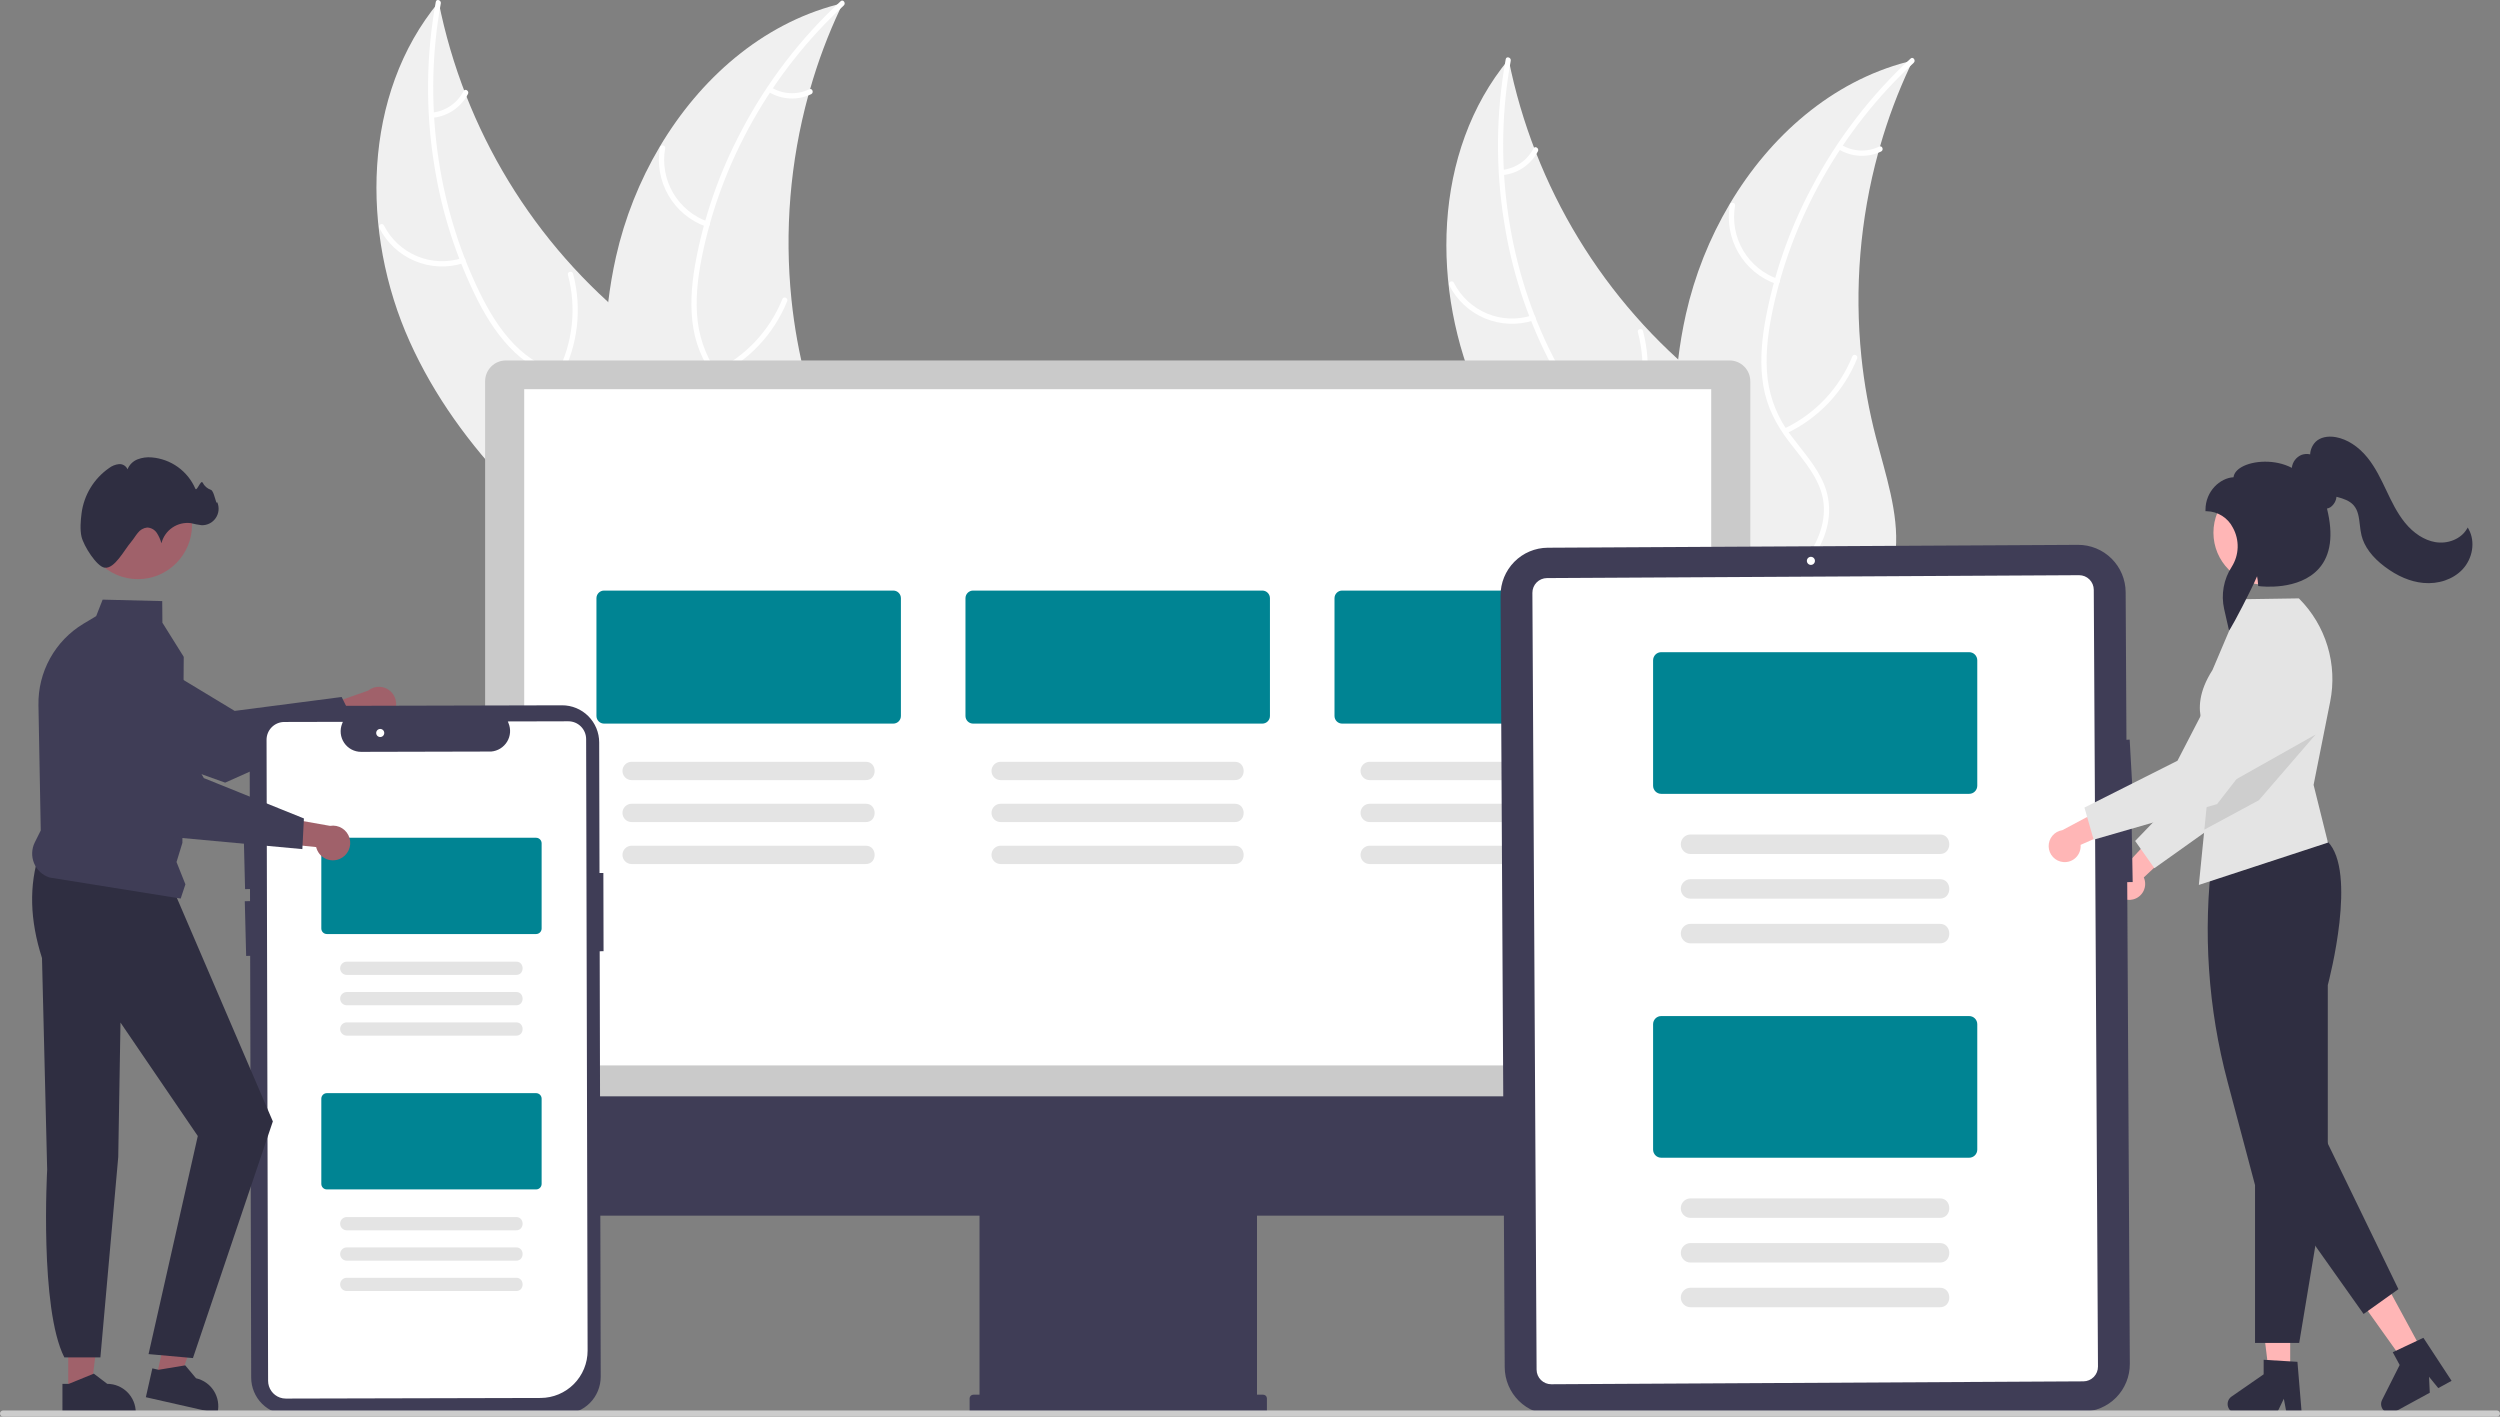 <svg width="450" height="255" viewBox="0 0 450 255" fill="none" xmlns="http://www.w3.org/2000/svg">
<rect x="0" y="0" width="450" height="255" fill="#808080" stroke="none"/>
<g clip-path="url(#clip0_181:768)">
<path d="M383.952 161.896C384.358 161.795 384.738 161.607 385.064 161.343C385.39 161.079 385.654 160.747 385.838 160.37C386.023 159.993 386.122 159.58 386.13 159.16C386.138 158.74 386.054 158.323 385.884 157.939L393.316 150.964L388.175 149.724L381.905 156.538C381.281 156.867 380.8 157.414 380.551 158.076C380.303 158.738 380.305 159.468 380.557 160.129C380.809 160.789 381.294 161.334 381.92 161.66C382.545 161.985 383.268 162.069 383.952 161.896Z" fill="#FFB6B6"/>
<path d="M387.791 156.277L384.325 151.373L397.344 137.861L400.367 116.561C400.516 115.508 400.895 114.502 401.476 113.612C402.056 112.723 402.825 111.972 403.728 111.415C404.63 110.857 405.643 110.505 406.696 110.385C407.749 110.264 408.816 110.378 409.82 110.718C411.633 111.333 413.129 112.645 413.979 114.366C414.83 116.087 414.965 118.076 414.355 119.897L406.643 142.86L387.791 156.277Z" fill="#E4E4E4"/>
<path d="M412.236 247.031H408.388L406.558 232.138L412.237 232.138L412.236 247.031Z" fill="#FFB6B6"/>
<path d="M414.306 254.362H411.576L411.089 251.775L409.84 254.362H402.599C402.252 254.362 401.914 254.251 401.634 254.044C401.355 253.838 401.148 253.547 401.045 253.215C400.942 252.882 400.947 252.525 401.06 252.196C401.173 251.867 401.388 251.582 401.674 251.384L407.457 247.377V244.762L413.539 245.126L414.306 254.362Z" fill="#2F2E41"/>
<path d="M435.974 243.102L432.595 244.947L423.893 232.744L428.881 230.02L435.974 243.102Z" fill="#FFB6B6"/>
<path d="M441.284 248.548L438.886 249.858L437.226 247.82L437.362 250.69L431.001 254.164C430.696 254.33 430.346 254.395 430.002 254.347C429.659 254.3 429.339 254.144 429.09 253.901C428.84 253.659 428.675 253.343 428.618 252.999C428.56 252.656 428.614 252.303 428.77 251.992L431.941 245.698L430.695 243.401L436.211 240.804L441.284 248.548Z" fill="#2F2E41"/>
<path d="M413.857 241.728H405.905V213.313L400.982 194.789C397.449 181.541 396.51 167.731 398.218 154.125L398.224 154.069L398.267 154.033C398.394 153.926 410.993 143.472 418.963 151.47C424.335 156.86 419.287 176.244 419.004 177.308V210.723L413.857 241.728Z" fill="#2F2E41"/>
<path d="M413.837 107.75L413.795 107.708L403.656 107.862L398.243 120.612C393.232 128.422 398.024 132.864 398.36 133.568L397.402 143.151L396.785 149.334L395.794 159.287L419.031 151.67L416.446 141.279L419.433 126.292C420.096 122.978 419.932 119.551 418.956 116.316C417.98 113.081 416.221 110.138 413.837 107.75Z" fill="#E4E4E4"/>
<path d="M409.113 213.46L425.448 236.517L431.714 232.046L418.072 203.913L409.113 213.46Z" fill="#2F2E41"/>
<path d="M407.779 105.272C412.948 105.272 417.139 101.067 417.139 95.879C417.139 90.692 412.948 86.486 407.779 86.486C402.609 86.486 398.418 90.692 398.418 95.879C398.418 101.067 402.609 105.272 407.779 105.272Z" fill="#FFB6B6"/>
<path opacity="0.1" d="M416.806 132.217L406.597 144.038L396.785 149.333L397.402 143.151L403.18 139.896L416.806 132.217Z" fill="black"/>
<path d="M401.223 113.482L400.345 109.62C400.056 108.327 400.028 106.99 400.262 105.687C400.497 104.383 400.989 103.14 401.709 102.031C402.371 100.984 402.74 99.779 402.778 98.54C402.815 97.301 402.519 96.075 401.921 94.991C401.479 94.115 400.809 93.375 399.981 92.852C399.153 92.328 398.198 92.04 397.22 92.02H396.986V91.785C396.986 88.417 399.602 86.04 402.034 85.903C402.122 85.203 402.617 84.574 403.479 84.076C405.538 82.884 409.519 82.626 412.527 84.214C412.583 83.7 412.776 83.212 413.086 82.799C413.396 82.387 413.811 82.067 414.288 81.872C414.782 81.7 415.314 81.669 415.825 81.784C415.869 80.939 416.216 80.139 416.803 79.532C417.633 78.725 418.965 78.418 420.458 78.689C422.509 79.062 424.529 80.373 426.148 82.379C427.584 84.159 428.58 86.255 429.544 88.283C430.492 90.278 431.472 92.34 432.892 94.086C434.449 95.998 436.377 97.238 438.322 97.575C440.59 97.969 442.919 97.032 443.984 95.297L444.196 94.952L444.388 95.308C445.585 97.515 445.096 100.547 443.224 102.519C441.545 104.287 438.911 105.187 436.18 104.926C433.867 104.705 431.535 103.719 429.247 101.995C426.974 100.283 425.569 98.39 425.07 96.369C424.93 95.744 424.83 95.11 424.77 94.472C424.615 93.136 424.469 91.874 423.65 90.945C422.914 90.109 421.774 89.748 420.764 89.474L420.566 89.421C420.53 89.797 420.412 90.161 420.221 90.487C420.031 90.813 419.771 91.094 419.461 91.309C419.275 91.421 419.071 91.5 418.858 91.542C420.03 96.273 419.548 99.895 417.426 102.31C413.843 106.386 406.958 105.548 406.667 105.51L406.473 105.485L406.463 105.289C406.437 104.764 406.373 104.241 406.272 103.725C405.286 106.109 401.969 112.413 401.525 113.049L401.223 113.482Z" fill="#2F2E41"/>
<path d="M70.669 128.648C70.396 129.01 70.046 129.306 69.646 129.517C69.246 129.728 68.804 129.849 68.353 129.87C67.901 129.892 67.45 129.813 67.031 129.641C66.613 129.469 66.238 129.206 65.931 128.872L55.851 133.272L56.833 127.625L66.255 124.313C66.848 123.833 67.595 123.589 68.356 123.626C69.116 123.663 69.837 123.978 70.381 124.513C70.925 125.047 71.255 125.763 71.308 126.526C71.361 127.288 71.134 128.043 70.669 128.648V128.648Z" fill="#A0616A"/>
<path d="M63.942 130.411L40.528 140.877L40.478 140.859L13.792 131.316C11.804 130.274 10.289 128.508 9.556 126.381C8.823 124.254 8.928 121.926 9.85 119.874C10.361 118.741 11.105 117.729 12.034 116.904C12.963 116.08 14.055 115.463 15.239 115.093C16.422 114.723 17.671 114.608 18.902 114.758C20.133 114.907 21.318 115.316 22.381 115.958L42.24 127.962L61.498 125.458L63.942 130.411Z" fill="#3F3D56"/>
<path d="M73.752 61.503C64.9 41.856 65.227 16.952 78.964 0.373C83.56 23.363 96.111 43.98 114.397 58.577C121.469 64.181 129.917 69.675 131.849 78.507C133.051 84.003 131.347 89.816 128.401 94.604C125.455 99.391 121.348 103.329 117.289 107.21L116.833 108.538C99.167 96.265 82.603 81.15 73.752 61.503Z" fill="#F0F0F0"/>
<path d="M79.347 0.613C76.185 17.985 78.534 36.483 86.218 52.398C87.879 55.839 89.863 59.185 92.519 61.952C95.128 64.63 98.405 66.557 102.008 67.534C105.349 68.513 108.879 69.126 111.925 70.903C115.135 72.776 117.128 75.919 117.904 79.523C118.853 83.932 118.168 88.421 117.345 92.787C116.431 97.635 115.406 102.656 116.73 107.529C116.89 108.12 115.968 108.335 115.807 107.745C113.504 99.266 117.982 90.904 117.356 82.379C117.064 78.401 115.576 74.488 112.177 72.183C109.205 70.168 105.565 69.533 102.173 68.571C98.612 67.561 95.414 66.018 92.693 63.459C89.909 60.842 87.791 57.567 86.049 54.184C82.157 46.482 79.495 38.215 78.162 29.683C76.587 19.955 76.681 10.028 78.442 0.332C78.551 -0.268 79.455 0.017 79.347 0.613Z" fill="white"/>
<path d="M83.448 47.357C80.581 48.279 77.48 48.149 74.699 46.988C71.919 45.828 69.64 43.714 68.269 41.023C67.994 40.478 68.826 40.023 69.102 40.569C70.373 43.077 72.496 45.046 75.087 46.121C77.679 47.196 80.568 47.306 83.233 46.432C83.812 46.242 84.024 47.169 83.448 47.357L83.448 47.357Z" fill="white"/>
<path d="M100.248 67.262C103.113 61.795 103.82 55.445 102.227 49.478C102.069 48.887 102.991 48.672 103.149 49.262C104.795 55.474 104.047 62.081 101.052 67.764C100.767 68.305 99.964 67.801 100.248 67.262Z" fill="white"/>
<path d="M77.804 20.264C78.987 20.139 80.122 19.721 81.105 19.048C82.088 18.375 82.888 17.467 83.435 16.406C83.714 15.861 84.517 16.366 84.24 16.907C83.63 18.077 82.744 19.078 81.66 19.825C80.576 20.571 79.326 21.04 78.019 21.189C77.897 21.214 77.77 21.191 77.665 21.125C77.559 21.059 77.483 20.955 77.45 20.835C77.422 20.712 77.444 20.583 77.51 20.476C77.576 20.37 77.682 20.293 77.804 20.264Z" fill="white"/>
<path d="M151.713 0.566C151.549 0.911 151.385 1.256 151.224 1.608C149.037 6.26 147.23 11.082 145.822 16.028C145.707 16.408 145.596 16.796 145.492 17.179C142.225 29.13 141.198 41.586 142.462 53.913C142.969 58.818 143.848 63.677 145.09 68.448C146.806 75.037 149.189 82.044 148.651 88.623C148.602 89.31 148.512 89.993 148.379 90.669L118.483 108.993C118.395 109 118.31 109.015 118.221 109.023L117.06 109.809C116.979 109.567 116.9 109.315 116.819 109.073C116.771 108.934 116.73 108.789 116.683 108.65C116.653 108.555 116.624 108.46 116.591 108.376C116.581 108.345 116.572 108.313 116.566 108.289C116.534 108.205 116.513 108.124 116.485 108.047C116.039 106.638 115.602 105.223 115.175 103.803C115.171 103.796 115.171 103.796 115.173 103.785C111.944 92.955 109.587 81.759 108.998 70.561C108.981 70.224 108.959 69.88 108.955 69.535C108.717 64.485 108.892 59.425 109.476 54.404C109.805 51.656 110.272 48.926 110.875 46.225C112.449 39.249 115.106 32.566 118.749 26.419C126.014 14.165 137.103 4.38 150.674 0.827C151.021 0.736 151.362 0.649 151.713 0.566Z" fill="#F0F0F0"/>
<path d="M151.878 0.988C138.931 12.948 129.708 29.136 126.294 46.487C125.556 50.238 125.133 54.108 125.593 57.922C126.07 61.636 127.529 65.155 129.82 68.112C131.9 70.912 134.351 73.534 135.717 76.793C137.157 80.228 136.862 83.941 135.319 87.288C133.432 91.382 130.191 94.552 126.915 97.541C123.277 100.86 119.446 104.249 117.579 108.94C117.352 109.508 116.487 109.123 116.713 108.555C119.961 100.394 128.553 96.422 133.168 89.238C135.322 85.885 136.481 81.861 135.15 77.968C133.986 74.563 131.461 71.856 129.33 69.039C127.093 66.082 125.465 62.918 124.827 59.23C124.175 55.458 124.449 51.564 125.088 47.81C126.601 39.309 129.436 31.1 133.49 23.483C138.069 14.764 144.1 6.895 151.323 0.217C151.771 -0.196 152.322 0.577 151.878 0.988V0.988Z" fill="white"/>
<path d="M127.107 40.788C124.264 39.792 121.867 37.814 120.343 35.208C118.819 32.602 118.268 29.537 118.788 26.561C118.895 25.959 119.832 26.098 119.725 26.7C119.235 29.471 119.749 32.326 121.173 34.75C122.597 37.174 124.838 39.008 127.491 39.919C128.067 40.118 127.68 40.986 127.107 40.788H127.107Z" fill="white"/>
<path d="M128.579 66.831C134.147 64.198 138.521 59.554 140.829 53.828C141.057 53.26 141.923 53.646 141.695 54.212C139.282 60.167 134.72 64.99 128.92 67.718C128.367 67.977 128.029 67.09 128.579 66.831Z" fill="white"/>
<path d="M138.856 15.746C139.876 16.361 141.032 16.713 142.221 16.769C143.41 16.825 144.594 16.584 145.667 16.068C146.216 15.801 146.554 16.689 146.008 16.954C144.82 17.519 143.512 17.784 142.198 17.725C140.885 17.666 139.605 17.285 138.472 16.615C138.36 16.561 138.273 16.466 138.228 16.349C138.183 16.233 138.184 16.104 138.231 15.988C138.282 15.873 138.377 15.783 138.494 15.738C138.611 15.693 138.741 15.695 138.856 15.746Z" fill="white"/>
<path d="M266.34 71.823C257.489 52.175 257.815 27.272 271.552 10.693C276.148 33.682 288.699 54.3 306.985 68.897C314.058 74.501 322.505 79.995 324.437 88.827C325.64 94.323 323.936 100.136 320.99 104.923C318.043 109.711 313.937 113.649 309.877 117.53L309.421 118.858C291.756 106.584 275.192 91.469 266.34 71.823Z" fill="#F0F0F0"/>
<path d="M271.935 10.933C268.774 28.304 271.122 46.802 278.806 62.718C280.468 66.159 282.451 69.504 285.107 72.272C287.717 74.949 290.993 76.877 294.596 77.854C297.937 78.833 301.467 79.446 304.513 81.223C307.724 83.096 309.716 86.239 310.492 89.842C311.442 94.252 310.756 98.74 309.933 103.107C309.02 107.955 307.994 112.976 309.318 117.849C309.478 118.439 308.556 118.655 308.396 118.065C306.093 109.586 310.57 101.224 309.945 92.699C309.653 88.721 308.164 84.808 304.765 82.503C301.793 80.488 298.153 79.852 294.762 78.891C291.201 77.881 288.002 76.338 285.281 73.779C282.497 71.161 280.379 67.887 278.637 64.503C274.745 56.802 272.083 48.534 270.75 40.003C269.175 30.275 269.27 20.348 271.03 10.652C271.139 10.052 272.043 10.336 271.935 10.933Z" fill="white"/>
<path d="M276.036 57.677C273.169 58.599 270.068 58.468 267.287 57.308C264.507 56.148 262.228 54.034 260.857 51.343C260.582 50.797 261.414 50.342 261.689 50.889C262.961 53.396 265.084 55.366 267.675 56.441C270.267 57.516 273.156 57.626 275.821 56.751C276.4 56.562 276.612 57.488 276.036 57.677V57.677Z" fill="white"/>
<path d="M292.836 77.582C295.702 72.115 296.409 65.765 294.816 59.798C294.657 59.207 295.58 58.992 295.738 59.582C297.384 65.794 296.635 72.401 293.641 78.083C293.355 78.625 292.552 78.12 292.836 77.582Z" fill="white"/>
<path d="M270.392 30.584C271.575 30.459 272.71 30.041 273.693 29.368C274.675 28.694 275.476 27.786 276.023 26.726C276.302 26.181 277.105 26.686 276.828 27.227C276.218 28.396 275.332 29.398 274.248 30.144C273.164 30.891 271.914 31.359 270.607 31.509C270.485 31.534 270.358 31.511 270.253 31.445C270.147 31.379 270.07 31.275 270.038 31.154C270.01 31.032 270.032 30.903 270.098 30.796C270.164 30.689 270.27 30.613 270.392 30.584Z" fill="white"/>
<path d="M344.302 10.885C344.137 11.23 343.973 11.576 343.812 11.928C341.625 16.58 339.819 21.402 338.41 26.347C338.295 26.728 338.184 27.116 338.081 27.499C334.814 39.45 333.786 51.905 335.05 64.233C335.557 69.137 336.436 73.996 337.678 78.767C339.394 85.356 341.777 92.364 341.239 98.943C341.191 99.63 341.1 100.313 340.967 100.989L311.072 119.313C310.983 119.32 310.898 119.335 310.809 119.342L309.649 120.129C309.568 119.887 309.488 119.635 309.407 119.393C309.36 119.253 309.319 119.109 309.271 118.969C309.241 118.875 309.212 118.78 309.18 118.696C309.17 118.665 309.16 118.633 309.154 118.608C309.122 118.525 309.101 118.444 309.073 118.367C308.627 116.958 308.191 115.543 307.763 114.123C307.759 114.116 307.759 114.116 307.762 114.105C304.532 103.275 302.175 92.079 301.587 80.88C301.569 80.543 301.547 80.2 301.543 79.854C301.306 74.805 301.48 69.745 302.064 64.724C302.393 61.975 302.86 59.246 303.464 56.545C305.037 49.569 307.694 42.885 311.338 36.738C318.602 24.485 329.691 14.7 343.262 11.147C343.609 11.056 343.95 10.969 344.302 10.885Z" fill="#F0F0F0"/>
<path d="M344.466 11.307C331.519 23.268 322.296 39.456 318.882 56.806C318.144 60.557 317.721 64.427 318.181 68.242C318.658 71.956 320.118 75.474 322.408 78.431C324.488 81.232 326.939 83.854 328.305 87.113C329.745 90.548 329.45 94.261 327.908 97.607C326.02 101.702 322.78 104.871 319.503 107.86C315.865 111.179 312.034 114.569 310.167 119.26C309.941 119.828 309.075 119.443 309.301 118.875C312.549 110.714 321.142 106.742 325.757 99.557C327.91 96.205 329.07 92.181 327.739 88.287C326.575 84.882 324.049 82.176 321.919 79.359C319.681 76.401 318.053 73.237 317.416 69.55C316.764 65.778 317.037 61.884 317.676 58.13C319.189 49.629 322.024 41.42 326.078 33.803C330.657 25.084 336.689 17.215 343.912 10.537C344.359 10.123 344.91 10.897 344.466 11.307V11.307Z" fill="white"/>
<path d="M319.696 51.108C316.853 50.112 314.455 48.134 312.931 45.528C311.407 42.922 310.856 39.857 311.376 36.88C311.484 36.278 312.421 36.417 312.313 37.02C311.824 39.791 312.337 42.646 313.761 45.07C315.186 47.494 317.426 49.327 320.079 50.239C320.655 50.438 320.269 51.306 319.696 51.108Z" fill="white"/>
<path d="M321.167 77.151C326.735 74.517 331.109 69.874 333.417 64.148C333.646 63.58 334.511 63.965 334.283 64.532C331.871 70.487 327.309 75.309 321.509 78.037C320.956 78.297 320.617 77.409 321.167 77.151Z" fill="white"/>
<path d="M331.444 26.066C332.464 26.681 333.62 27.033 334.809 27.089C335.998 27.145 337.182 26.904 338.255 26.387C338.805 26.121 339.142 27.009 338.597 27.274C337.408 27.839 336.1 28.104 334.787 28.044C333.473 27.985 332.194 27.604 331.061 26.935C330.949 26.88 330.861 26.785 330.817 26.669C330.772 26.553 330.773 26.424 330.819 26.308C330.871 26.193 330.965 26.103 331.082 26.058C331.199 26.012 331.329 26.015 331.444 26.066Z" fill="white"/>
<path d="M87.322 200.924H315.053V68.622C315.052 67.631 314.659 66.68 313.961 65.979C313.262 65.278 312.315 64.884 311.327 64.883H91.048C90.06 64.884 89.113 65.278 88.414 65.979C87.716 66.68 87.323 67.631 87.322 68.622V200.924Z" fill="#CACACA"/>
<path d="M308.017 70.054H94.358V191.775H308.017V70.054Z" fill="white"/>
<path d="M87.124 197.344V213.67C87.124 214.347 87.256 215.017 87.514 215.643C87.773 216.268 88.151 216.836 88.628 217.315C89.105 217.793 89.671 218.173 90.294 218.432C90.917 218.691 91.585 218.824 92.26 218.824H176.313V251.045H175.197C175.109 251.045 175.022 251.062 174.941 251.095C174.86 251.129 174.787 251.178 174.725 251.241C174.663 251.303 174.614 251.377 174.58 251.458C174.547 251.539 174.53 251.626 174.53 251.714V253.955C174.53 254.043 174.547 254.13 174.58 254.211C174.614 254.293 174.663 254.366 174.725 254.428C174.787 254.491 174.86 254.54 174.941 254.574C175.022 254.607 175.109 254.625 175.197 254.625H227.376C227.464 254.625 227.551 254.607 227.632 254.574C227.713 254.54 227.786 254.491 227.848 254.428C227.91 254.366 227.959 254.293 227.993 254.211C228.026 254.13 228.043 254.043 228.043 253.955V251.714C228.043 251.626 228.026 251.539 227.993 251.458C227.959 251.377 227.91 251.303 227.848 251.241C227.786 251.178 227.713 251.129 227.632 251.095C227.551 251.062 227.464 251.045 227.376 251.045H226.26V218.824H310.314C310.988 218.824 311.656 218.691 312.279 218.432C312.902 218.173 313.468 217.793 313.945 217.315C314.422 216.836 314.8 216.268 315.059 215.643C315.317 215.017 315.449 214.347 315.449 213.67V197.344L87.124 197.344Z" fill="#3F3D56"/>
<path d="M160.796 130.25H108.728C108.366 130.249 108.018 130.105 107.761 129.847C107.505 129.59 107.36 129.241 107.36 128.876V107.676C107.36 107.312 107.505 106.963 107.761 106.706C108.018 106.448 108.366 106.303 108.728 106.303H160.796C161.159 106.303 161.506 106.448 161.763 106.706C162.02 106.963 162.164 107.312 162.164 107.676V128.876C162.164 129.241 162.02 129.59 161.763 129.847C161.506 130.105 161.159 130.249 160.796 130.25Z" fill="#008493"/>
<path d="M155.838 140.42H113.686C113.251 140.42 112.833 140.246 112.525 139.937C112.217 139.628 112.044 139.209 112.044 138.772C112.044 138.335 112.217 137.915 112.525 137.606C112.833 137.297 113.251 137.124 113.686 137.124H155.838C157.956 137.094 157.977 140.45 155.838 140.42Z" fill="#E4E4E4"/>
<path d="M155.838 147.973H113.686C113.251 147.973 112.833 147.799 112.525 147.49C112.217 147.181 112.044 146.762 112.044 146.325C112.044 145.888 112.217 145.469 112.525 145.16C112.833 144.851 113.251 144.677 113.686 144.677H155.838C157.956 144.647 157.977 148.003 155.838 147.973Z" fill="#E4E4E4"/>
<path d="M155.838 155.526H113.686C113.251 155.526 112.833 155.353 112.525 155.044C112.217 154.735 112.044 154.315 112.044 153.878C112.044 153.441 112.217 153.022 112.525 152.713C112.833 152.404 113.251 152.23 113.686 152.23H155.838C157.956 152.201 157.977 155.556 155.838 155.526Z" fill="#E4E4E4"/>
<path d="M227.221 130.25H175.154C174.791 130.249 174.443 130.105 174.186 129.847C173.93 129.59 173.786 129.241 173.785 128.876V107.676C173.786 107.312 173.93 106.963 174.186 106.706C174.443 106.448 174.791 106.303 175.154 106.303H227.221C227.584 106.303 227.932 106.448 228.188 106.706C228.445 106.963 228.589 107.312 228.59 107.676V128.876C228.589 129.241 228.445 129.59 228.188 129.847C227.932 130.105 227.584 130.249 227.221 130.25Z" fill="#008493"/>
<path d="M222.263 140.42H180.112C179.676 140.42 179.258 140.246 178.95 139.937C178.642 139.628 178.469 139.209 178.469 138.772C178.469 138.335 178.642 137.915 178.95 137.606C179.258 137.297 179.676 137.124 180.112 137.124H222.263C224.381 137.094 224.402 140.45 222.263 140.42Z" fill="#E4E4E4"/>
<path d="M222.263 147.973H180.112C179.676 147.973 179.258 147.799 178.95 147.49C178.642 147.181 178.469 146.762 178.469 146.325C178.469 145.888 178.642 145.469 178.95 145.16C179.258 144.851 179.676 144.677 180.112 144.677H222.263C224.381 144.647 224.402 148.003 222.263 147.973Z" fill="#E4E4E4"/>
<path d="M222.263 155.526H180.112C179.676 155.526 179.258 155.353 178.95 155.044C178.642 154.735 178.469 154.315 178.469 153.878C178.469 153.441 178.642 153.022 178.95 152.713C179.258 152.404 179.676 152.23 180.112 152.23H222.263C224.381 152.201 224.402 155.556 222.263 155.526Z" fill="#E4E4E4"/>
<path d="M293.647 130.25H241.579C241.217 130.249 240.869 130.105 240.612 129.847C240.356 129.59 240.211 129.241 240.211 128.876V107.676C240.211 107.312 240.356 106.963 240.612 106.706C240.869 106.448 241.217 106.303 241.579 106.303H293.647C294.01 106.303 294.357 106.448 294.614 106.706C294.871 106.963 295.015 107.312 295.015 107.676V128.876C295.015 129.241 294.871 129.59 294.614 129.847C294.357 130.105 294.01 130.249 293.647 130.25Z" fill="#008493"/>
<path d="M288.689 140.42H246.537C246.102 140.42 245.684 140.246 245.376 139.937C245.068 139.628 244.895 139.209 244.895 138.772C244.895 138.335 245.068 137.915 245.376 137.606C245.684 137.297 246.102 137.124 246.537 137.124H288.689C290.807 137.094 290.828 140.45 288.689 140.42Z" fill="#E4E4E4"/>
<path d="M288.689 147.973H246.537C246.102 147.972 245.685 147.798 245.378 147.489C245.071 147.18 244.898 146.762 244.898 146.325C244.898 145.888 245.071 145.47 245.378 145.161C245.685 144.852 246.102 144.678 246.537 144.677H288.689C290.807 144.647 290.828 148.003 288.689 147.973Z" fill="#E4E4E4"/>
<path d="M288.689 155.526H246.537C246.102 155.526 245.684 155.353 245.376 155.044C245.068 154.735 244.895 154.315 244.895 153.878C244.895 153.441 245.068 153.022 245.376 152.713C245.684 152.404 246.102 152.23 246.537 152.23H288.689C290.807 152.201 290.828 155.556 288.689 155.526Z" fill="#E4E4E4"/>
<path d="M382.618 106.589L382.76 133.162L383.341 133.129L383.892 142.967L382.815 143.026L382.845 148.937L383.707 148.919L383.882 158.766L382.9 158.784L383.368 245.495C383.378 247.766 382.49 249.948 380.899 251.562C379.308 253.176 377.143 254.091 374.881 254.105L279.429 254.624C277.166 254.635 274.992 253.744 273.383 252.147C271.774 250.55 270.863 248.378 270.848 246.108L270.099 107.202C270.089 104.931 270.977 102.749 272.568 101.135C274.159 99.521 276.323 98.606 278.586 98.591L374.038 98.073C376.3 98.063 378.474 98.954 380.082 100.551C381.691 102.147 382.603 104.319 382.618 106.589Z" fill="#3F3D56"/>
<path d="M375.019 248.643L279.23 249.164C278.533 249.167 277.863 248.892 277.367 248.4C276.871 247.908 276.59 247.238 276.586 246.538L275.83 106.709C275.827 106.009 276.101 105.337 276.591 104.839C277.082 104.342 277.749 104.06 278.446 104.055L374.235 103.534C374.932 103.531 375.602 103.805 376.098 104.298C376.594 104.79 376.875 105.459 376.879 106.159L377.635 245.989C377.638 246.688 377.364 247.361 376.874 247.858C376.383 248.356 375.716 248.638 375.019 248.643Z" fill="white"/>
<path d="M325.962 101.684C326.363 101.684 326.688 101.358 326.688 100.955C326.688 100.553 326.363 100.227 325.962 100.227C325.561 100.227 325.236 100.553 325.236 100.955C325.236 101.358 325.561 101.684 325.962 101.684Z" fill="white"/>
<path d="M354.452 142.891H299.013C298.627 142.891 298.256 142.736 297.983 142.462C297.71 142.188 297.556 141.817 297.556 141.429V118.856C297.556 118.468 297.71 118.096 297.983 117.822C298.256 117.548 298.627 117.394 299.013 117.393H354.452C354.838 117.394 355.209 117.548 355.482 117.822C355.755 118.096 355.909 118.468 355.909 118.856V141.429C355.909 141.817 355.755 142.188 355.482 142.462C355.209 142.736 354.838 142.891 354.452 142.891Z" fill="#008493"/>
<path d="M349.174 153.72H304.292C303.828 153.72 303.384 153.535 303.056 153.206C302.728 152.877 302.543 152.43 302.543 151.965C302.543 151.5 302.728 151.053 303.056 150.724C303.384 150.395 303.828 150.21 304.292 150.21H349.174C351.429 150.179 351.451 153.752 349.174 153.72Z" fill="#E4E4E4"/>
<path d="M349.173 161.762H304.292C303.828 161.761 303.384 161.576 303.057 161.247C302.73 160.918 302.546 160.472 302.546 160.007C302.546 159.542 302.73 159.097 303.057 158.768C303.384 158.439 303.828 158.253 304.292 158.253H349.173C351.428 158.221 351.451 161.794 349.173 161.762Z" fill="#E4E4E4"/>
<path d="M349.174 169.805H304.292C303.828 169.805 303.384 169.62 303.056 169.291C302.728 168.962 302.543 168.515 302.543 168.05C302.543 167.584 302.728 167.138 303.056 166.809C303.384 166.48 303.828 166.295 304.292 166.295H349.174C351.429 166.264 351.451 169.836 349.174 169.805Z" fill="#E4E4E4"/>
<path d="M354.452 208.39H299.013C298.627 208.39 298.256 208.236 297.983 207.962C297.71 207.688 297.556 207.316 297.556 206.928V184.355C297.556 183.967 297.71 183.596 297.983 183.321C298.256 183.047 298.627 182.893 299.013 182.893H354.452C354.838 182.893 355.209 183.047 355.482 183.321C355.755 183.596 355.909 183.967 355.909 184.355V206.928C355.909 207.316 355.755 207.688 355.482 207.962C355.209 208.236 354.838 208.39 354.452 208.39Z" fill="#008493"/>
<path d="M349.174 219.219H304.292C303.828 219.219 303.384 219.034 303.056 218.705C302.728 218.376 302.543 217.93 302.543 217.464C302.543 216.999 302.728 216.553 303.056 216.223C303.384 215.894 303.828 215.71 304.292 215.71H349.174C351.429 215.678 351.451 219.251 349.174 219.219Z" fill="#E4E4E4"/>
<path d="M349.173 227.261H304.292C303.828 227.261 303.384 227.075 303.057 226.746C302.73 226.417 302.546 225.972 302.546 225.507C302.546 225.042 302.73 224.596 303.057 224.267C303.384 223.938 303.828 223.753 304.292 223.752H349.173C351.428 223.72 351.451 227.293 349.173 227.261Z" fill="#E4E4E4"/>
<path d="M349.174 235.304H304.292C303.828 235.304 303.384 235.119 303.056 234.79C302.728 234.461 302.543 234.015 302.543 233.549C302.543 233.084 302.728 232.638 303.056 232.308C303.384 231.979 303.828 231.795 304.292 231.795H349.174C351.429 231.763 351.451 235.336 349.174 235.304Z" fill="#E4E4E4"/>
<path d="M108.129 247.801L107.944 171.223L108.64 171.221L108.607 157.136L107.911 157.138L107.854 133.626C107.852 132.748 107.677 131.879 107.341 131.068C107.004 130.258 106.511 129.522 105.891 128.902C105.271 128.283 104.535 127.792 103.726 127.458C102.916 127.124 102.049 126.953 101.174 126.955L51.585 127.075C50.709 127.077 49.843 127.252 49.036 127.59C48.228 127.928 47.495 128.423 46.877 129.045C46.26 129.667 45.771 130.406 45.438 131.218C45.105 132.03 44.935 132.9 44.937 133.778L44.976 150.172L43.868 150.2L44.113 160.047L45 160.025L45.005 162.198L44.061 162.222L44.306 172.069L45.029 172.051L45.212 247.953C45.212 248.832 45.386 249.702 45.722 250.513C46.058 251.325 46.55 252.061 47.171 252.681C47.792 253.301 48.528 253.791 49.338 254.125C50.148 254.459 51.016 254.628 51.892 254.625L101.481 254.504C103.248 254.498 104.94 253.789 106.186 252.532C107.432 251.276 108.131 249.574 108.129 247.801Z" fill="#3F3D56"/>
<path d="M50.375 251.56C49.757 251.337 49.221 250.928 48.843 250.39C48.464 249.851 48.259 249.208 48.257 248.549L47.98 133.168C47.977 132.318 48.312 131.503 48.909 130.9C49.507 130.298 50.318 129.958 51.165 129.956L61.716 129.931L61.585 130.254C61.359 130.815 61.273 131.424 61.336 132.027C61.399 132.629 61.609 133.206 61.947 133.708C62.285 134.21 62.74 134.621 63.274 134.905C63.807 135.188 64.402 135.336 65.005 135.334L88.421 135.277C89.004 135.226 89.567 135.039 90.064 134.729C90.561 134.419 90.978 133.996 91.282 133.495C91.582 133.002 91.761 132.445 91.805 131.869C91.85 131.293 91.757 130.715 91.537 130.182L91.404 129.859L102.303 129.832C103.15 129.831 103.962 130.167 104.562 130.767C105.162 131.366 105.501 132.179 105.504 133.029L105.769 243.112C105.772 245.366 104.884 247.529 103.299 249.127C101.714 250.724 99.563 251.626 97.317 251.634L51.458 251.745C51.089 251.747 50.723 251.684 50.375 251.56Z" fill="white"/>
<path d="M68.44 132.666C68.841 132.666 69.166 132.339 69.166 131.937C69.166 131.535 68.841 131.209 68.44 131.209C68.039 131.209 67.714 131.535 67.714 131.937C67.714 132.339 68.039 132.666 68.44 132.666Z" fill="white"/>
<path d="M96.502 168.126H58.827C58.565 168.125 58.313 168.02 58.127 167.834C57.942 167.648 57.837 167.395 57.837 167.132V151.792C57.837 151.528 57.942 151.275 58.127 151.089C58.313 150.903 58.565 150.798 58.827 150.798H96.502C96.765 150.798 97.017 150.903 97.202 151.089C97.388 151.275 97.492 151.528 97.493 151.792V167.132C97.492 167.395 97.388 167.648 97.202 167.834C97.017 168.02 96.765 168.125 96.502 168.126Z" fill="#008493"/>
<path d="M92.915 175.484H62.415C62.259 175.485 62.104 175.454 61.959 175.394C61.815 175.334 61.684 175.247 61.573 175.136C61.462 175.025 61.375 174.894 61.315 174.749C61.255 174.604 61.224 174.449 61.224 174.292C61.224 174.135 61.255 173.98 61.315 173.835C61.375 173.69 61.462 173.559 61.573 173.448C61.684 173.337 61.815 173.249 61.959 173.189C62.104 173.13 62.259 173.099 62.415 173.099H92.915C94.448 173.078 94.463 175.506 92.915 175.484Z" fill="#E4E4E4"/>
<path d="M92.915 180.95H62.415C62.1 180.95 61.797 180.824 61.575 180.601C61.352 180.377 61.227 180.074 61.227 179.757C61.227 179.441 61.352 179.138 61.575 178.914C61.797 178.69 62.1 178.565 62.415 178.565H92.915C94.448 178.543 94.463 180.971 92.915 180.95Z" fill="#E4E4E4"/>
<path d="M92.915 186.415H62.415C62.259 186.416 62.104 186.385 61.959 186.325C61.815 186.265 61.684 186.178 61.573 186.067C61.462 185.956 61.375 185.825 61.315 185.68C61.255 185.535 61.224 185.38 61.224 185.223C61.224 185.066 61.255 184.911 61.315 184.766C61.375 184.621 61.462 184.49 61.573 184.379C61.684 184.268 61.815 184.18 61.959 184.121C62.104 184.061 62.259 184.03 62.415 184.03H92.915C94.448 184.009 94.463 186.437 92.915 186.415Z" fill="#E4E4E4"/>
<path d="M96.502 214.095H58.827C58.565 214.095 58.313 213.99 58.127 213.804C57.942 213.617 57.837 213.365 57.837 213.101V197.761C57.837 197.498 57.942 197.245 58.127 197.059C58.313 196.872 58.565 196.768 58.827 196.767H96.502C96.765 196.768 97.017 196.872 97.202 197.059C97.388 197.245 97.492 197.498 97.493 197.761V213.101C97.492 213.365 97.388 213.617 97.202 213.804C97.017 213.99 96.765 214.095 96.502 214.095Z" fill="#008493"/>
<path d="M92.915 221.454H62.415C62.259 221.454 62.104 221.424 61.959 221.364C61.815 221.304 61.684 221.216 61.573 221.105C61.462 220.995 61.375 220.863 61.315 220.718C61.255 220.573 61.224 220.418 61.224 220.261C61.224 220.105 61.255 219.949 61.315 219.804C61.375 219.66 61.462 219.528 61.573 219.417C61.684 219.307 61.815 219.219 61.959 219.159C62.104 219.099 62.259 219.069 62.415 219.069H92.915C94.448 219.047 94.463 221.475 92.915 221.454Z" fill="#E4E4E4"/>
<path d="M92.915 226.919H62.415C62.1 226.919 61.797 226.794 61.575 226.57C61.352 226.346 61.227 226.043 61.227 225.727C61.227 225.411 61.352 225.107 61.575 224.884C61.797 224.66 62.1 224.534 62.415 224.534H92.915C94.448 224.513 94.463 226.941 92.915 226.919Z" fill="#E4E4E4"/>
<path d="M92.915 232.385H62.415C62.259 232.385 62.104 232.355 61.959 232.295C61.815 232.235 61.684 232.147 61.573 232.036C61.462 231.926 61.375 231.794 61.315 231.649C61.255 231.504 61.224 231.349 61.224 231.192C61.224 231.036 61.255 230.88 61.315 230.735C61.375 230.591 61.462 230.459 61.573 230.348C61.684 230.238 61.815 230.15 61.959 230.09C62.104 230.03 62.259 230 62.415 230H92.915C94.448 229.978 94.463 232.407 92.915 232.385Z" fill="#E4E4E4"/>
<path d="M12.283 250.434L16.377 250.433L18.324 234.589H12.282L12.283 250.434Z" fill="#A0616A"/>
<path d="M11.238 249.093L12.39 249.093L16.889 247.257L19.3 249.092H19.301C20.663 249.092 21.97 249.636 22.933 250.602C23.897 251.569 24.438 252.881 24.438 254.248V254.415L11.239 254.416L11.238 249.093Z" fill="#2F2E41"/>
<path d="M28.147 247.845L32.14 248.75L37.518 233.725L31.624 232.389L28.147 247.845Z" fill="#A0616A"/>
<path d="M27.423 246.306L28.547 246.561L33.338 245.764L35.287 248.088L35.287 248.088C36.616 248.389 37.772 249.208 38.499 250.364C39.227 251.52 39.467 252.919 39.167 254.252L39.13 254.416L26.254 251.499L27.423 246.306Z" fill="#2F2E41"/>
<path d="M7.098 153.565C5.178 159.374 5.381 165.679 7.559 172.446L8.49 210.549C8.49 210.549 7.103 235.535 11.579 244.328H18.07L21.284 208.267L21.687 184.062L35.603 204.483L26.74 243.738L34.729 244.455L49.112 201.854L31.366 160.523L7.098 153.565Z" fill="#2F2E41"/>
<path d="M32.523 161.743L8.92 157.954C8.301 157.756 7.732 157.425 7.253 156.984C6.773 156.544 6.394 156.005 6.142 155.403C5.89 154.802 5.77 154.153 5.791 153.501C5.813 152.849 5.974 152.21 6.265 151.627L7.335 149.478L6.92 126.906C6.87 123.97 7.591 121.072 9.011 118.505C10.431 115.937 12.5 113.79 15.01 112.28L17.312 110.899L18.475 107.934L29.201 108.197L29.232 112.085L33.073 118.231L33.073 118.257L32.832 151.712L31.774 155.165L33.374 159.18L32.523 161.743Z" fill="#3F3D56"/>
<path d="M24.82 104.248C30.203 104.248 34.566 99.87 34.566 94.469C34.566 89.067 30.203 84.689 24.82 84.689C19.438 84.689 15.075 89.067 15.075 94.469C15.075 99.87 19.438 104.248 24.82 104.248Z" fill="#A0616A"/>
<path d="M14.672 96.601C14.382 95.372 14.515 93.643 14.68 92.405C14.89 90.774 15.44 89.205 16.293 87.8C17.146 86.395 18.284 85.186 19.633 84.251C20.15 83.857 20.764 83.612 21.41 83.542C21.733 83.515 22.056 83.591 22.333 83.759C22.61 83.927 22.827 84.179 22.953 84.479C23.115 84.072 23.359 83.702 23.669 83.393C23.98 83.085 24.35 82.843 24.757 82.683C25.575 82.369 26.454 82.25 27.325 82.336C29.014 82.476 30.634 83.072 32.013 84.061C33.391 85.049 34.478 86.395 35.156 87.953C35.416 88.573 36.143 86.281 36.473 86.868C36.776 87.477 37.305 87.943 37.946 88.167C38.593 88.348 38.855 91.019 39.109 90.396C39.307 90.857 39.385 91.36 39.336 91.859C39.288 92.358 39.114 92.836 38.831 93.249C38.549 93.663 38.167 93.998 37.721 94.223C37.275 94.448 36.779 94.556 36.28 94.538C35.627 94.453 34.98 94.329 34.343 94.166C33.172 94.018 31.988 94.305 31.015 94.973C30.041 95.641 29.344 96.644 29.056 97.792C28.879 97.124 28.595 96.49 28.215 95.913C28.022 95.626 27.764 95.39 27.462 95.223C27.16 95.057 26.823 94.965 26.478 94.956C26.149 94.993 25.83 95.099 25.543 95.264C25.256 95.43 25.005 95.653 24.806 95.92C24.377 96.425 24.055 97.015 23.623 97.518C22.355 98.993 20.639 102.434 18.832 102.183C17.406 101.985 15.069 98.278 14.672 96.601Z" fill="#2F2E41"/>
<path d="M61.152 154.604C60.737 154.785 60.288 154.873 59.836 154.86C59.383 154.848 58.94 154.737 58.535 154.534C58.131 154.331 57.775 154.041 57.495 153.685C57.214 153.33 57.014 152.917 56.909 152.475L45.972 151.366L49.581 146.922L59.413 148.656C60.164 148.529 60.935 148.683 61.581 149.088C62.226 149.494 62.701 150.123 62.915 150.856C63.13 151.589 63.068 152.375 62.743 153.066C62.418 153.757 61.852 154.305 61.152 154.604Z" fill="#A0616A"/>
<path d="M54.424 152.841L28.9 150.482L28.865 150.441L10.237 129.022C9.011 127.138 8.55 124.854 8.947 122.639C9.344 120.424 10.57 118.445 12.374 117.107C13.372 116.369 14.515 115.851 15.727 115.588C16.939 115.325 18.192 115.323 19.405 115.581C20.618 115.839 21.763 116.352 22.764 117.086C23.765 117.82 24.6 118.758 25.213 119.839L36.687 140.056L54.705 147.321L54.424 152.841Z" fill="#3F3D56"/>
<path d="M449.444 255H0.557C0.41 254.999 0.268 254.94 0.164 254.836C0.06 254.731 0.002 254.589 0.002 254.441C0.002 254.294 0.06 254.152 0.164 254.047C0.268 253.942 0.41 253.883 0.557 253.883H449.444C449.591 253.883 449.733 253.942 449.837 254.047C449.942 254.151 450 254.293 450 254.441C450 254.59 449.942 254.732 449.837 254.836C449.733 254.941 449.591 255 449.444 255Z" fill="#CCCCCC"/>
<path d="M371.379 155.169C371.796 155.209 372.217 155.157 372.611 155.017C373.006 154.876 373.365 154.651 373.663 154.356C373.961 154.061 374.191 153.704 374.337 153.31C374.483 152.917 374.541 152.496 374.508 152.077L383.821 147.962L379.378 145.085L371.215 149.433C370.518 149.537 369.883 149.894 369.43 150.436C368.977 150.978 368.738 151.668 368.759 152.375C368.779 153.082 369.057 153.756 369.54 154.272C370.023 154.787 370.677 155.106 371.379 155.169V155.169Z" fill="#FFB6B6"/>
<path d="M376.855 151.142L375.202 145.363L391.943 136.935L401.819 117.839C402.307 116.895 402.996 116.07 403.838 115.424C404.679 114.777 405.652 114.325 406.687 114.098C407.723 113.871 408.795 113.876 409.828 114.112C410.862 114.348 411.831 114.809 412.666 115.463C414.174 116.646 415.153 118.381 415.388 120.287C415.623 122.193 415.095 124.115 413.92 125.631L399.07 144.74L376.855 151.142Z" fill="#E4E4E4"/>
</g>
<defs>
<clipPath id="clip0_181:768">
<rect width="450" height="255" fill="white"/>
</clipPath>
</defs>
</svg>
